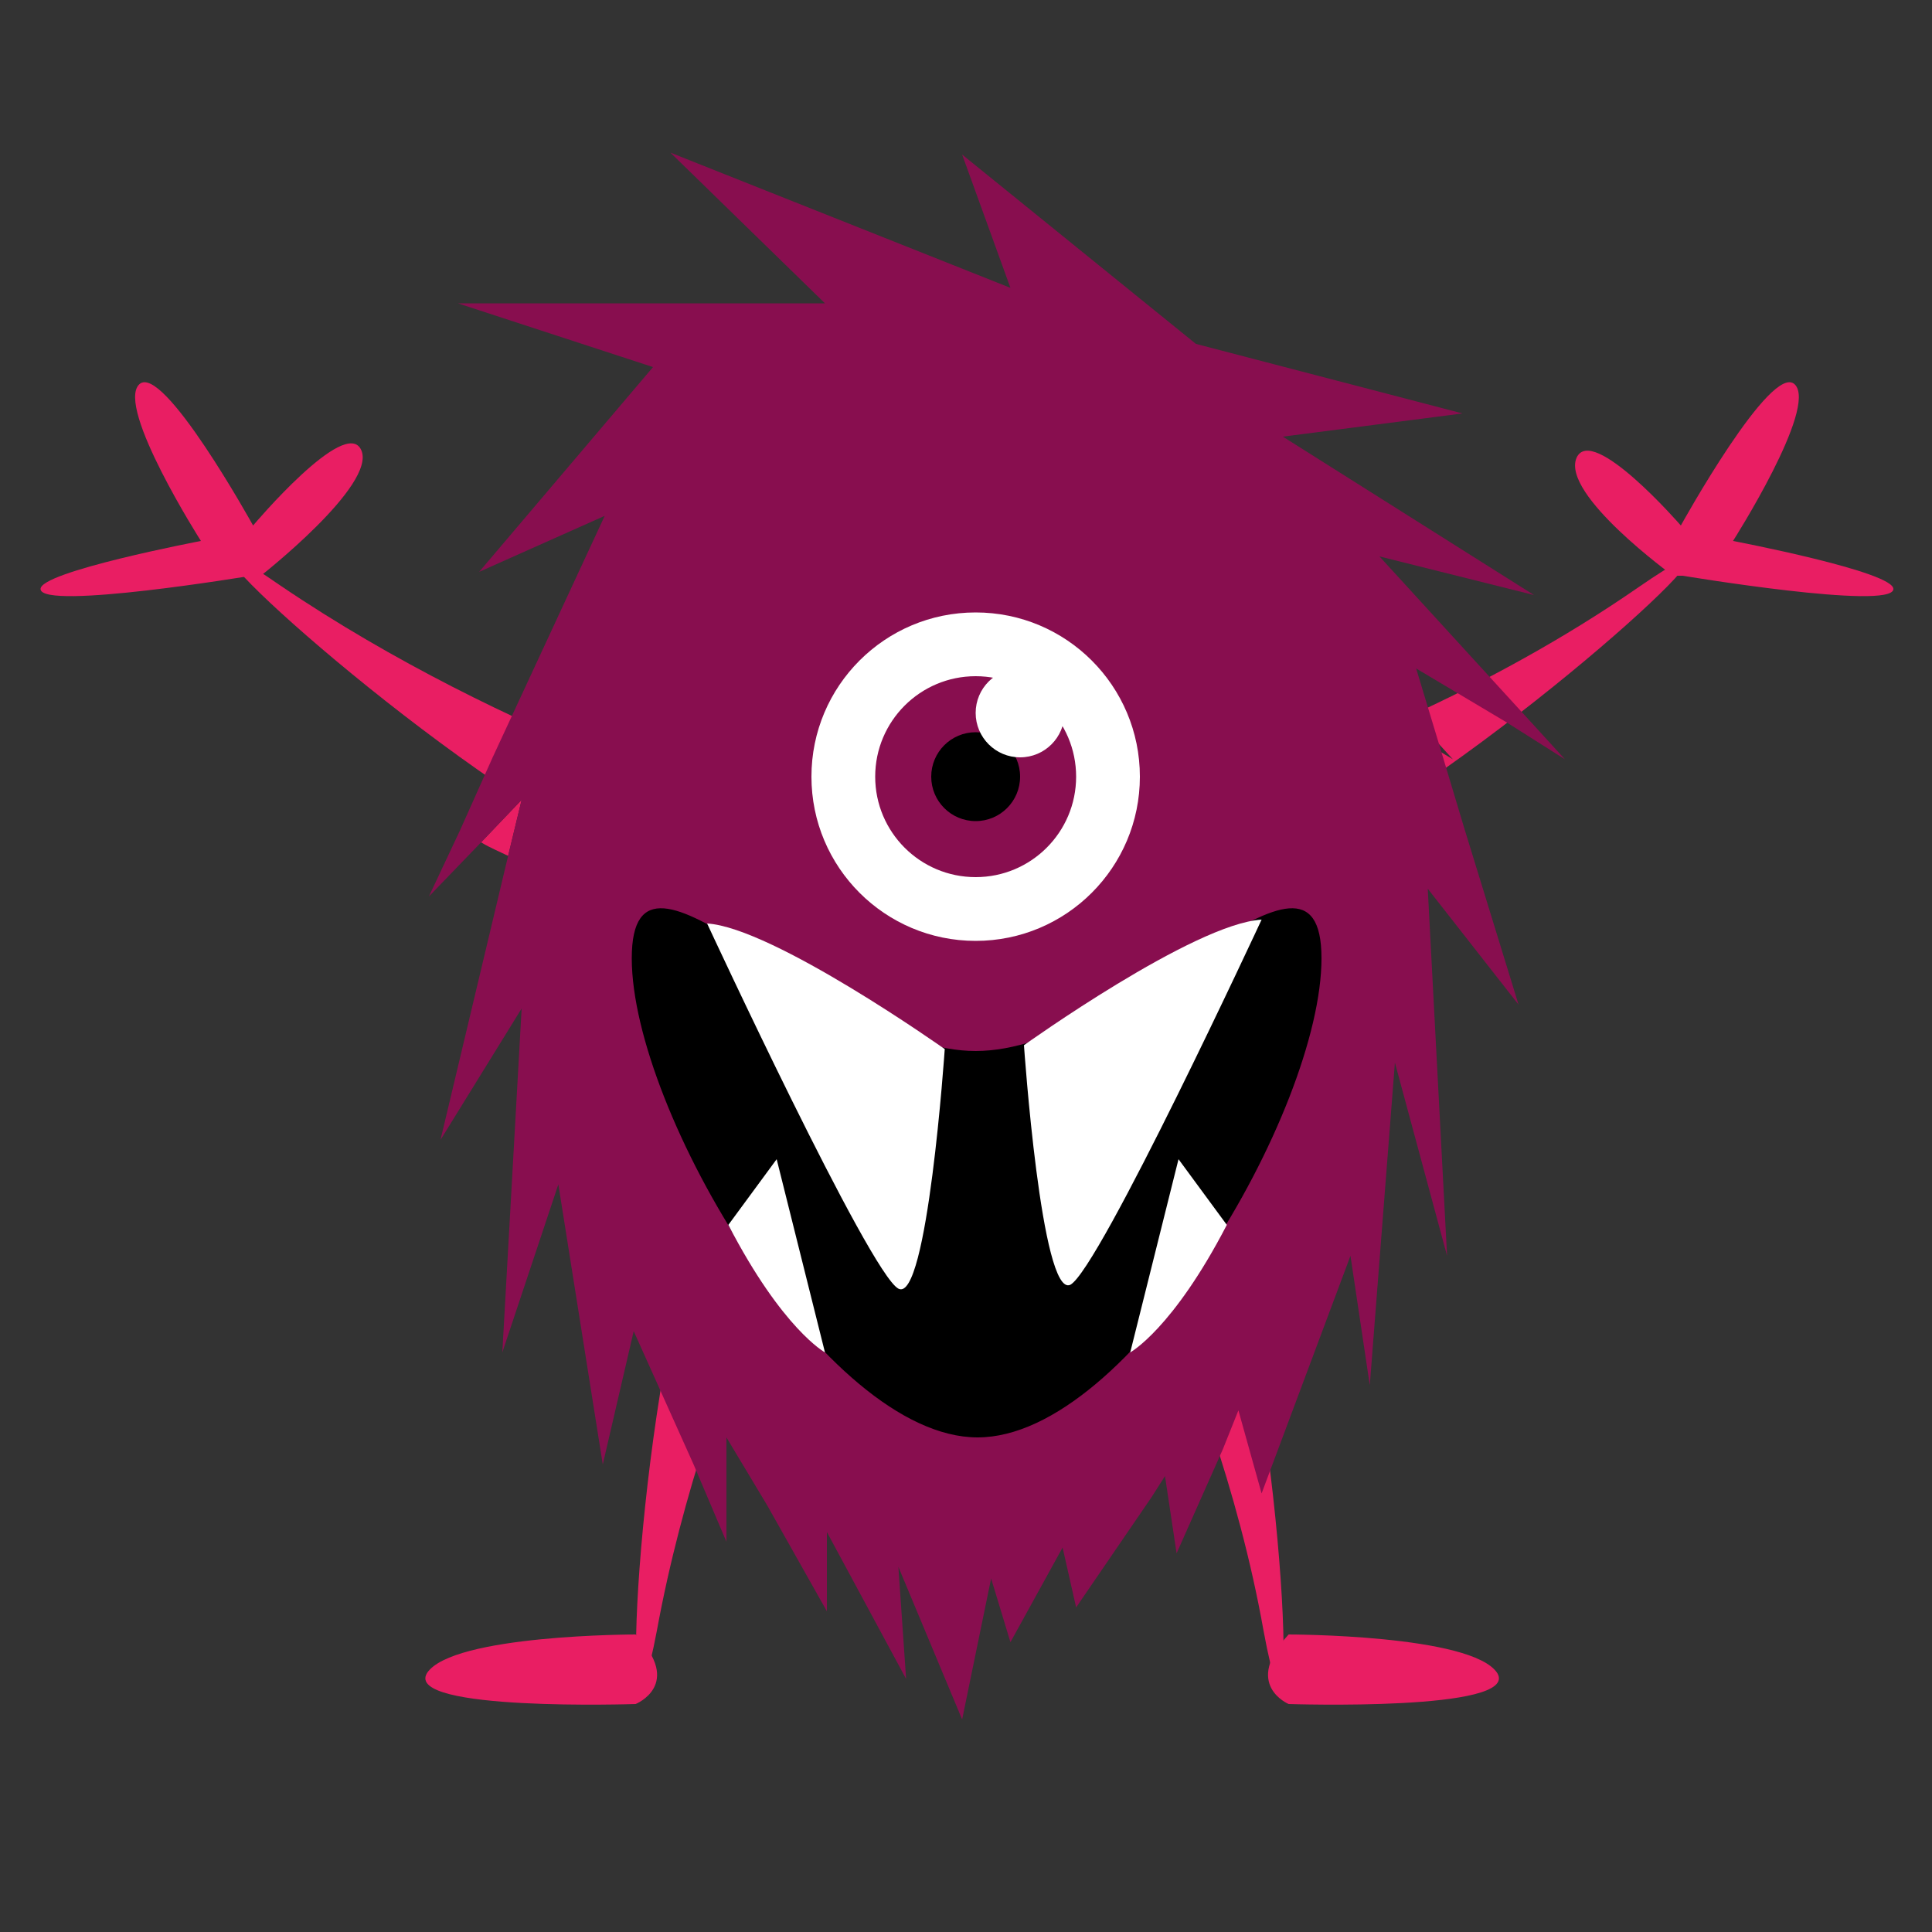 <?xml version="1.0" encoding="utf-8"?>
<!-- Generator: Adobe Illustrator 21.1.0, SVG Export Plug-In . SVG Version: 6.00 Build 0)  -->
<svg version="1.1" id="Layer_1" xmlns="http://www.w3.org/2000/svg" xmlns:xlink="http://www.w3.org/1999/xlink" x="0px" y="0px"
	 viewBox="0 0 100 100" style="enable-background:new 0 0 100 100;" xml:space="preserve">
<rect x="0" y="0" width="100" height="100" fill="#333333" stroke="none"/>
<style type="text/css">
	.st0{fill:none;}
	.st1{fill:#E91E63;}
	.st2{fill:#880E4F;}
	.st3{fill:#FFFFFF;}
</style>
<g>
	<path class="st0" d="M74.6,38.9c1.1-0.4,2.2-0.9,3.4-1.4l-4.7-2.9L74.6,38.9z"/>
	<path class="st1" d="M14.5,30.3c-8.2-5.7,5,6.8,15.1,12.7l1.8-3.8C26.7,37.3,20.4,34.3,14.5,30.3z"/>
	<path class="st1" d="M24.9,43.6c0.5,0.3,1,0.5,1.4,0.7l0.7-2.9L24.9,43.6z"/>
	<path class="st1" d="M84.8,30.4c-3.9,2.7-8,4.9-11.7,6.6l2.1,2.3l-3-1.8c-1.2,0.5-2.3,1-3.4,1.4l1.2,4C80,37,92.9,24.8,84.8,30.4z"
		/>
	<path class="st1" d="M37.6,68l-1.7-4c-3.2,11.1-3.8,30.4-1.9,20.4c1.3-7.1,3.7-13.7,5.7-18.3l-2-3.5V68z"/>
	<path class="st1" d="M60.3,64.6l-0.8,1.1c2,4.6,4.6,11.4,5.9,18.7c1.9,10.3,1.2-10.3-2.2-21.2l-2.3,5.4L60.3,64.6z"/>
	<polygon class="st2" points="73.3,34.6 78,37.4 81,39.3 78.9,37 71.4,28.8 79.4,30.8 66.4,22.6 75.7,21.4 61.9,17.8 49.8,8 
		52.3,14.9 34.7,7.9 42.7,15.7 23.7,15.7 33.8,19 24.8,29.6 31.3,26.7 25.5,39.2 23.8,43 22.2,46.4 24.9,43.6 27,41.4 26.3,44.3 
		22.8,59 27,52.2 26,70 28.9,61.3 31.2,75.8 32.8,68.9 35.9,75.8 37.6,79.8 37.6,74.4 39.7,77.9 42.8,83.4 42.8,79.3 46.9,86.9 
		46.5,81.1 49.8,89 51.3,81.7 52.3,85 55,80.1 55.7,83.2 59.6,77.5 60.3,76.4 60.9,80.4 63.3,75 64.1,73 65.3,77.3 69.9,65 
		70.9,71.7 72.2,55 74.9,65 73.9,46 78.6,52 75.8,42.9 74.6,38.9 	"/>
	<g>
		<circle class="st3" cx="50.5" cy="40.2" r="8.5"/>
		<circle class="st2" cx="50.5" cy="40.2" r="5.2"/>
		<circle cx="50.5" cy="40.2" r="2.3"/>
		<circle class="st3" cx="52.8" cy="36.9" r="2.3"/>
	</g>
	<path d="M68.4,49.6c0,7.9-9.9,24.8-17.8,24.8S32.7,57.5,32.7,49.6s9.9,4.8,17.8,4.8S68.4,41.7,68.4,49.6z"/>
	<path class="st3" d="M36.6,47.8c0,0,8.4,18.1,9.9,18.9s2.4-12.4,2.4-12.4S40,48,36.6,47.8z"/>
	<path class="st3" d="M65.3,47.6c0,0-8.4,18.1-9.9,18.9C53.9,67.2,53,54.1,53,54.1S61.8,47.8,65.3,47.6z"/>
	<path class="st3" d="M37.7,63.4l2.5-3.4l2.5,10C42.7,70,40.5,68.8,37.7,63.4z"/>
	<path class="st3" d="M63.5,63.4L61,60l-2.5,10C58.5,70,60.7,68.8,63.5,63.4z"/>
	<path class="st1" d="M13.5,29.8c0,0,6-4.7,5.2-6.5c-0.8-1.8-5.6,3.9-5.6,3.9s-4.7-8.5-5.9-7.3c-1.2,1.2,3.2,8.1,3.2,8.1
		S2,29.6,2.1,30.5c0.1,1.1,10.9-0.7,10.9-0.7H13.5z"/>
	<path class="st1" d="M86.6,29.8c0,0-5.8-4.2-5-6.1c0.8-1.8,5.4,3.5,5.4,3.5s4.7-8.5,5.9-7.3c1.2,1.2-3.2,8.1-3.2,8.1
		s8.4,1.6,8.3,2.5c-0.1,1.1-10.9-0.7-10.9-0.7H86.6z"/>
	<path class="st1" d="M32.9,84.6c0,0-9.5,0-10.8,2c-1.2,2,10.8,1.6,10.8,1.6S35.4,87.2,32.9,84.6z"/>
	<path class="st1" d="M66.7,84.6c0,0,9.5,0,10.8,2c1.2,2-10.8,1.6-10.8,1.6S64.3,87.2,66.7,84.6z"/>
</g>
</svg>
